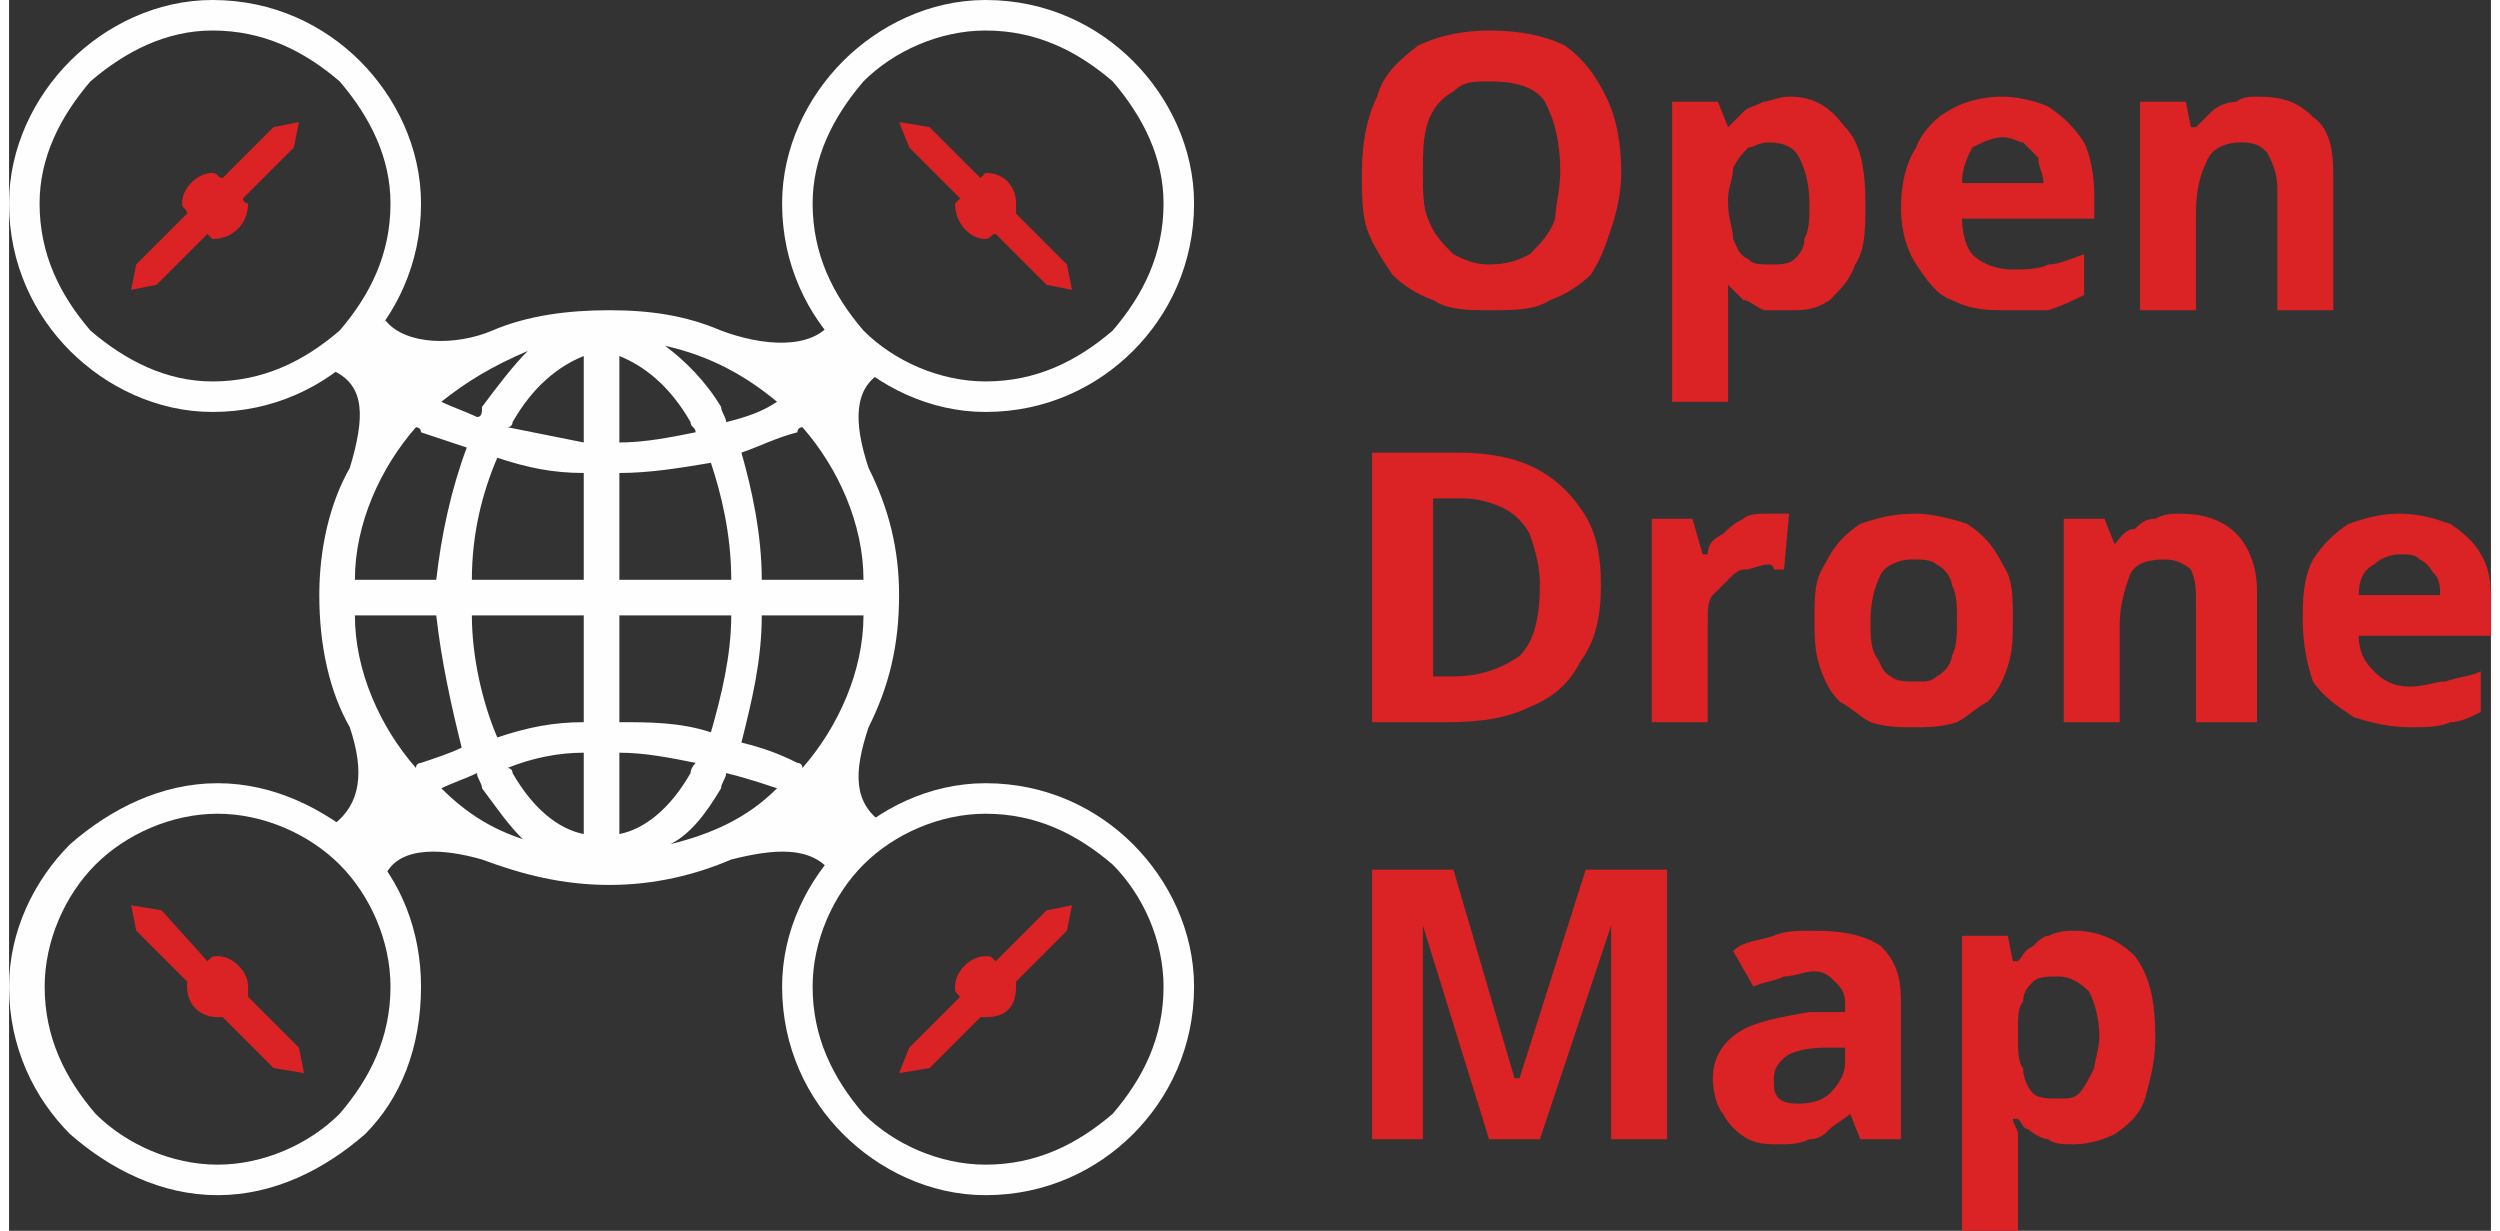 <?xml version="1.0" encoding="UTF-8"?>
<!DOCTYPE svg PUBLIC "-//W3C//DTD SVG 1.0//EN" "http://www.w3.org/TR/2001/REC-SVG-20010904/DTD/svg10.dtd">
<!-- Creator: CorelDRAW 2019 (64-Bit Evaluation Version) -->
<svg xmlns="http://www.w3.org/2000/svg" xml:space="preserve" width="65px" height="32px" version="1.0" style="shape-rendering:geometricPrecision; text-rendering:geometricPrecision; image-rendering:optimizeQuality; fill-rule:evenodd; clip-rule:evenodd"
viewBox="0 0 4.88 2.42"
 xmlns:xlink="http://www.w3.org/1999/xlink">
 <rect x="0" y="0" width="4.88" height="2.42" fill="#333333" stroke="none"/>
 <defs>
  <style type="text/css">
   <![CDATA[
    .fil1 {fill:#DB2224}
    .fil0 {fill:#FEFEFE;fill-rule:nonzero}
    .fil2 {fill:#DB2224;fill-rule:nonzero}
   ]]>
  </style>
 </defs>
 <g id="Layer_x0020_1">
  <g id="_2643794707504">
   <g>
    <path class="fil0" d="M1.18 0.61c0.08,0 0.15,0.01 0.22,0.04 0.08,0.03 0.18,0.04 0.22,-0.02l0.1 0.1c-0.06,0.03 -0.06,0.1 -0.03,0.19 0.04,0.08 0.06,0.16 0.06,0.25 0,0.1 -0.02,0.18 -0.06,0.26 -0.03,0.09 -0.03,0.15 0.03,0.19l-0.1 0.1c-0.04,-0.06 -0.12,-0.05 -0.2,-0.03 -0.07,0.03 -0.15,0.05 -0.24,0.05 -0.09,0 -0.17,-0.02 -0.25,-0.05 -0.07,-0.02 -0.16,-0.03 -0.19,0.03l-0.1 -0.1c0.05,-0.04 0.06,-0.1 0.03,-0.19 -0.04,-0.07 -0.06,-0.16 -0.06,-0.26 0,-0.09 0.02,-0.18 0.06,-0.25 0.03,-0.1 0.03,-0.16 -0.03,-0.19l0.1 -0.1c0.04,0.05 0.14,0.05 0.21,0.02 0.07,-0.03 0.15,-0.04 0.23,-0.04zm0.11 0.07c0.04,0.03 0.08,0.07 0.11,0.12 0,0.01 0.01,0.02 0.01,0.03 0.04,-0.01 0.07,-0.02 0.1,-0.04 -0.06,-0.05 -0.13,-0.09 -0.22,-0.11zm0.15 0.21c0.02,0.07 0.04,0.16 0.04,0.25l0.2 0c0,-0.11 -0.05,-0.22 -0.12,-0.3 0,0 -0.01,0 -0.01,0.01 -0.04,0.01 -0.08,0.03 -0.11,0.04zm0.04 0.32c0,0.09 -0.02,0.17 -0.04,0.25 0.04,0.01 0.07,0.02 0.11,0.04 0,0 0.01,0 0.01,0.01 0.07,-0.08 0.12,-0.19 0.12,-0.3l-0.2 0zm-0.07 0.31c0,0.01 -0.01,0.02 -0.01,0.03 -0.03,0.05 -0.06,0.09 -0.1,0.11 0.08,-0.02 0.15,-0.05 0.21,-0.11 -0.03,-0.01 -0.06,-0.02 -0.1,-0.03zm-0.4 0.13c-0.03,-0.03 -0.05,-0.06 -0.08,-0.1 0,-0.01 -0.01,-0.02 -0.01,-0.03 -0.02,0.01 -0.05,0.02 -0.07,0.03 0.05,0.05 0.1,0.08 0.16,0.1zm-0.12 -0.18c-0.02,-0.08 -0.04,-0.17 -0.05,-0.26l-0.16 0c0,0.11 0.05,0.22 0.12,0.3 0,-0.01 0.01,-0.01 0.01,-0.01 0.03,-0.01 0.06,-0.02 0.08,-0.03zm-0.05 -0.33c0.01,-0.09 0.03,-0.18 0.06,-0.26 -0.03,-0.01 -0.06,-0.02 -0.09,-0.03 0,-0.01 -0.01,-0.01 -0.01,-0.01 -0.07,0.08 -0.12,0.19 -0.12,0.3l0.16 0zm0.08 -0.32c0.01,0 0.01,-0.01 0.01,-0.02 0.03,-0.04 0.06,-0.08 0.09,-0.11 -0.07,0.03 -0.12,0.06 -0.17,0.1 0.02,0.01 0.05,0.02 0.07,0.03zm0.42 0.01c-0.04,-0.07 -0.09,-0.11 -0.14,-0.13l0 0.17c0.05,0 0.1,-0.01 0.15,-0.02 0,-0.01 -0.01,-0.01 -0.01,-0.02zm-0.21 -0.13c-0.05,0.02 -0.1,0.06 -0.14,0.13 0,0.01 -0.01,0.01 -0.01,0.01 0.05,0.01 0.1,0.02 0.15,0.03l0 -0.17zm-0.17 0.2c-0.03,0.07 -0.05,0.15 -0.05,0.24l0.22 0 0 -0.21c-0.06,0 -0.11,-0.01 -0.17,-0.03zm-0.05 0.31c0,0.08 0.02,0.17 0.05,0.24 0.06,-0.02 0.11,-0.03 0.17,-0.03l0 -0.21 -0.22 0zm0.07 0.3c0,0 0.01,0 0.01,0.01 0.04,0.07 0.09,0.11 0.14,0.12l0 -0.16c-0.05,0 -0.1,0.01 -0.15,0.03zm0.22 0.13c0.05,-0.01 0.1,-0.05 0.14,-0.12 0,-0.01 0.01,-0.02 0.01,-0.02 -0.05,-0.01 -0.1,-0.02 -0.15,-0.02l0 0.16zm0.18 -0.2c0.02,-0.07 0.04,-0.15 0.04,-0.23l-0.22 0 0 0.21c0.06,0 0.12,0 0.18,0.02zm0.04 -0.3c0,-0.09 -0.02,-0.17 -0.04,-0.23 -0.06,0.01 -0.12,0.02 -0.18,0.02l0 0.21 0.22 0z"/>
    <path class="fil1" d="M0.47 1.96l0.1 0.1 0.01 0.05 -0.06 -0.01 -0.1 -0.1c0,0 -0.01,0 -0.01,0 -0.03,0 -0.06,-0.02 -0.06,-0.06 0,0 0,-0.01 0,-0.01l-0.1 -0.1 -0.01 -0.05 0.06 0.01 0.09 0.1c0.01,-0.01 0.01,-0.01 0.02,-0.01 0.03,0 0.06,0.03 0.06,0.06 0,0.01 0,0.01 0,0.02z"/>
    <path class="fil0" d="M0.41 1.54c0.11,0 0.21,0.05 0.29,0.12 0.07,0.07 0.11,0.17 0.11,0.28 0,0.12 -0.04,0.22 -0.11,0.29 -0.08,0.07 -0.18,0.12 -0.29,0.12 -0.11,0 -0.21,-0.05 -0.29,-0.12 -0.07,-0.07 -0.12,-0.17 -0.12,-0.29 0,-0.11 0.05,-0.21 0.12,-0.28 0.08,-0.07 0.18,-0.12 0.29,-0.12zm0.24 0.16c-0.06,-0.06 -0.15,-0.1 -0.24,-0.1 -0.09,0 -0.18,0.04 -0.24,0.1 -0.06,0.06 -0.1,0.15 -0.1,0.24 0,0.1 0.04,0.18 0.1,0.25 0.06,0.06 0.15,0.1 0.24,0.1 0.09,0 0.18,-0.04 0.24,-0.1 0.06,-0.07 0.1,-0.15 0.1,-0.25 0,-0.09 -0.04,-0.18 -0.1,-0.24z"/>
    <path class="fil1" d="M1.87 1.96l-0.1 0.1 -0.02 0.05 0.06 -0.01 0.1 -0.1c0,0 0.01,0 0.01,0 0.04,0 0.06,-0.02 0.06,-0.06 0,0 0,-0.01 0,-0.01l0.1 -0.1 0.01 -0.05 -0.05 0.01 -0.1 0.1c-0.01,-0.01 -0.01,-0.01 -0.02,-0.01 -0.03,0 -0.06,0.03 -0.06,0.06 0,0.01 0,0.01 0.01,0.02z"/>
    <path class="fil0" d="M1.92 1.54c-0.11,0 -0.21,0.05 -0.28,0.12 -0.07,0.07 -0.12,0.17 -0.12,0.28 0,0.12 0.05,0.22 0.12,0.29 0.07,0.07 0.17,0.12 0.28,0.12 0.12,0 0.22,-0.05 0.29,-0.12 0.07,-0.07 0.12,-0.17 0.12,-0.29 0,-0.11 -0.05,-0.21 -0.12,-0.28 -0.07,-0.07 -0.17,-0.12 -0.29,-0.12zm-0.24 0.16c0.06,-0.06 0.15,-0.1 0.24,-0.1 0.1,0 0.18,0.04 0.25,0.1 0.06,0.06 0.1,0.15 0.1,0.24 0,0.1 -0.04,0.18 -0.1,0.25 -0.07,0.06 -0.15,0.1 -0.25,0.1 -0.09,0 -0.18,-0.04 -0.24,-0.1 -0.06,-0.07 -0.1,-0.15 -0.1,-0.25 0,-0.09 0.04,-0.18 0.1,-0.24z"/>
    <path class="fil1" d="M0.46 0.39l0.1 -0.1 0.01 -0.05 -0.05 0.01 -0.1 0.1c-0.01,0 -0.01,-0.01 -0.02,-0.01 -0.03,0 -0.06,0.03 -0.06,0.06 0,0.01 0.01,0.01 0.01,0.02l-0.1 0.1 -0.01 0.05 0.05 -0.01 0.1 -0.1c0,0 0.01,0.01 0.01,0.01 0.04,0 0.07,-0.03 0.07,-0.07 0,0 -0.01,0 -0.01,-0.01z"/>
    <path class="fil0" d="M0.4 0.81c0.12,0 0.22,-0.05 0.29,-0.12 0.07,-0.07 0.12,-0.17 0.12,-0.29 0,-0.11 -0.05,-0.21 -0.12,-0.28 -0.07,-0.07 -0.17,-0.12 -0.29,-0.12 -0.11,0 -0.21,0.05 -0.28,0.12 -0.07,0.07 -0.12,0.17 -0.12,0.28 0,0.12 0.05,0.22 0.12,0.29 0.07,0.07 0.17,0.12 0.28,0.12zm0.25 -0.16c-0.07,0.06 -0.15,0.1 -0.25,0.1 -0.09,0 -0.17,-0.04 -0.24,-0.1 -0.06,-0.07 -0.1,-0.15 -0.1,-0.25 0,-0.09 0.04,-0.17 0.1,-0.24 0.07,-0.06 0.15,-0.1 0.24,-0.1 0.1,0 0.18,0.04 0.25,0.1 0.06,0.07 0.1,0.15 0.1,0.24 0,0.1 -0.04,0.18 -0.1,0.25z"/>
    <path class="fil1" d="M1.87 0.39l-0.1 -0.1 -0.02 -0.05 0.06 0.01 0.1 0.1c0,0 0.01,-0.01 0.01,-0.01 0.04,0 0.06,0.03 0.06,0.06 0,0.01 0,0.01 0,0.02l0.1 0.1 0.01 0.05 -0.05 -0.01 -0.1 -0.1c-0.01,0 -0.01,0.01 -0.02,0.01 -0.03,0 -0.06,-0.03 -0.06,-0.07 0,0 0,0 0.01,-0.01z"/>
    <path class="fil0" d="M1.92 0.81c-0.11,0 -0.21,-0.05 -0.28,-0.12 -0.07,-0.07 -0.12,-0.17 -0.12,-0.29 0,-0.11 0.05,-0.21 0.12,-0.28 0.07,-0.07 0.17,-0.12 0.28,-0.12 0.12,0 0.22,0.05 0.29,0.12 0.07,0.07 0.12,0.17 0.12,0.28 0,0.12 -0.05,0.22 -0.12,0.29 -0.07,0.07 -0.17,0.12 -0.29,0.12zm-0.24 -0.16c0.06,0.06 0.15,0.1 0.24,0.1 0.1,0 0.18,-0.04 0.25,-0.1 0.06,-0.07 0.1,-0.15 0.1,-0.25 0,-0.09 -0.04,-0.17 -0.1,-0.24 -0.07,-0.06 -0.15,-0.1 -0.25,-0.1 -0.09,0 -0.18,0.04 -0.24,0.1 -0.06,0.07 -0.1,0.15 -0.1,0.24 0,0.1 0.04,0.18 0.1,0.25z"/>
   </g>
   <path class="fil2" d="M3.17 0.34c0,0.04 -0.01,0.08 -0.02,0.11 -0.01,0.03 -0.02,0.06 -0.04,0.09 -0.02,0.02 -0.05,0.04 -0.08,0.05 -0.03,0.02 -0.07,0.02 -0.12,0.02 -0.04,0 -0.08,0 -0.11,-0.02 -0.03,-0.01 -0.06,-0.03 -0.08,-0.05 -0.02,-0.03 -0.04,-0.06 -0.05,-0.09 -0.01,-0.03 -0.01,-0.07 -0.01,-0.11 0,-0.06 0.01,-0.11 0.03,-0.15 0.01,-0.04 0.04,-0.07 0.08,-0.1 0.04,-0.02 0.09,-0.03 0.14,-0.03 0.06,0 0.11,0.01 0.15,0.03 0.04,0.03 0.06,0.06 0.08,0.1 0.02,0.04 0.03,0.09 0.03,0.15zm-0.39 0c0,0.03 0,0.07 0.01,0.09 0.01,0.03 0.03,0.05 0.05,0.07 0.02,0.01 0.04,0.02 0.07,0.02 0.04,0 0.06,-0.01 0.08,-0.02 0.02,-0.02 0.04,-0.04 0.05,-0.07 0,-0.02 0.01,-0.06 0.01,-0.09 0,-0.06 -0.01,-0.1 -0.03,-0.14 -0.02,-0.03 -0.06,-0.04 -0.11,-0.04 -0.03,0 -0.05,0 -0.07,0.02 -0.02,0.01 -0.04,0.03 -0.05,0.06 -0.01,0.03 -0.01,0.06 -0.01,0.1zm0.72 -0.15c0.05,0 0.08,0.02 0.11,0.06 0.03,0.03 0.04,0.08 0.04,0.15 0,0.05 0,0.09 -0.02,0.12 -0.01,0.03 -0.03,0.05 -0.05,0.07 -0.03,0.02 -0.05,0.02 -0.08,0.02 -0.02,0 -0.04,0 -0.05,0 -0.02,-0.01 -0.03,-0.02 -0.04,-0.02 -0.01,-0.01 -0.02,-0.02 -0.03,-0.03l0 0c0,0.01 0,0.02 0,0.03 0,0.01 0,0.02 0,0.03l0 0.17 -0.11 0 0 -0.59 0.09 0 0.02 0.05 0 0c0.01,-0.01 0.02,-0.02 0.03,-0.03 0.01,-0.01 0.02,-0.01 0.04,-0.02 0.01,0 0.03,-0.01 0.05,-0.01zm-0.04 0.09c-0.02,0 -0.03,0.01 -0.04,0.01 -0.01,0.01 -0.02,0.02 -0.03,0.04 0,0.02 -0.01,0.04 -0.01,0.06l0 0.01c0,0.03 0.01,0.05 0.01,0.07 0.01,0.02 0.01,0.03 0.03,0.04 0.01,0.01 0.02,0.01 0.05,0.01 0.01,0 0.03,0 0.04,-0.01 0.01,-0.01 0.02,-0.02 0.02,-0.04 0.01,-0.02 0.01,-0.04 0.01,-0.07 0,-0.04 -0.01,-0.07 -0.02,-0.09 -0.01,-0.02 -0.03,-0.03 -0.06,-0.03zm0.46 -0.09c0.03,0 0.07,0.01 0.09,0.02 0.03,0.02 0.05,0.04 0.07,0.07 0.01,0.02 0.02,0.06 0.02,0.1l0 0.05 -0.26 0c0,0.03 0.01,0.06 0.02,0.07 0.02,0.02 0.05,0.03 0.08,0.03 0.02,0 0.05,0 0.07,-0.01 0.02,0 0.04,-0.01 0.07,-0.02l0 0.08c-0.02,0.01 -0.04,0.02 -0.07,0.03 -0.02,0 -0.05,0 -0.08,0 -0.04,0 -0.07,0 -0.11,-0.02 -0.03,-0.01 -0.05,-0.04 -0.07,-0.07 -0.02,-0.03 -0.03,-0.07 -0.03,-0.11 0,-0.05 0.01,-0.09 0.03,-0.12 0.01,-0.03 0.04,-0.06 0.06,-0.07 0.03,-0.02 0.07,-0.03 0.11,-0.03zm0 0.08c-0.02,0 -0.04,0.01 -0.06,0.02 -0.01,0.02 -0.02,0.04 -0.02,0.07l0.16 0c0,-0.02 -0.01,-0.03 -0.01,-0.05 -0.01,-0.01 -0.02,-0.02 -0.03,-0.03 -0.01,0 -0.02,-0.01 -0.04,-0.01zm0.5 -0.08c0.05,0 0.08,0.01 0.11,0.04 0.03,0.02 0.04,0.06 0.04,0.11l0 0.27 -0.11 0 0 -0.24c0,-0.03 -0.01,-0.05 -0.02,-0.07 -0.01,-0.01 -0.02,-0.02 -0.05,-0.02 -0.03,0 -0.06,0.01 -0.07,0.04 -0.01,0.02 -0.02,0.05 -0.02,0.1l0 0.19 -0.11 0 0 -0.41 0.09 0 0.01 0.05 0.01 0c0.01,-0.01 0.02,-0.02 0.03,-0.03 0.01,-0.01 0.03,-0.02 0.05,-0.02 0.01,-0.01 0.03,-0.01 0.04,-0.01zm-1.29 0.96c0,0.06 -0.01,0.11 -0.04,0.15 -0.02,0.04 -0.05,0.07 -0.1,0.09 -0.04,0.02 -0.09,0.03 -0.16,0.03l-0.15 0 0 -0.53 0.17 0c0.06,0 0.11,0.01 0.15,0.03 0.04,0.02 0.07,0.05 0.09,0.08 0.03,0.04 0.04,0.09 0.04,0.15zm-0.12 0c0,-0.04 -0.01,-0.07 -0.02,-0.1 -0.01,-0.02 -0.03,-0.04 -0.05,-0.05 -0.02,-0.01 -0.05,-0.02 -0.08,-0.02l-0.06 0 0 0.35 0.04 0c0.06,0 0.1,-0.02 0.13,-0.04 0.03,-0.03 0.04,-0.08 0.04,-0.14zm0.45 -0.14c0,0 0.01,0 0.02,0 0.01,0 0.01,0 0.02,0l-0.01 0.11c-0.01,0 -0.01,0 -0.02,0 0,-0.01 -0.01,-0.01 -0.01,-0.01 -0.02,0 -0.03,0.01 -0.05,0.01 -0.01,0 -0.02,0.01 -0.03,0.02 -0.01,0.01 -0.02,0.02 -0.03,0.03 -0.01,0.01 -0.01,0.03 -0.01,0.05l0 0.2 -0.11 0 0 -0.4 0.08 0 0.02 0.07 0.01 0c0,-0.02 0.01,-0.03 0.03,-0.04 0.01,-0.01 0.02,-0.02 0.04,-0.03 0.01,-0.01 0.03,-0.01 0.05,-0.01zm0.48 0.21c0,0.03 0,0.06 -0.01,0.09 -0.01,0.03 -0.02,0.05 -0.04,0.07 -0.02,0.01 -0.04,0.03 -0.06,0.04 -0.03,0.01 -0.06,0.01 -0.09,0.01 -0.02,0 -0.05,0 -0.08,-0.01 -0.02,-0.01 -0.04,-0.03 -0.06,-0.04 -0.02,-0.02 -0.03,-0.04 -0.04,-0.07 -0.01,-0.03 -0.01,-0.06 -0.01,-0.09 0,-0.05 0,-0.08 0.02,-0.11 0.02,-0.04 0.04,-0.06 0.07,-0.08 0.03,-0.01 0.06,-0.02 0.11,-0.02 0.03,0 0.07,0.01 0.1,0.02 0.03,0.02 0.05,0.04 0.07,0.08 0.02,0.03 0.02,0.06 0.02,0.11zm-0.28 0c0,0.03 0,0.05 0.01,0.07 0.01,0.01 0.01,0.03 0.03,0.04 0.01,0.01 0.03,0.01 0.05,0.01 0.02,0 0.03,0 0.04,-0.01 0.02,-0.01 0.03,-0.03 0.03,-0.04 0.01,-0.02 0.01,-0.04 0.01,-0.07 0,-0.03 0,-0.05 -0.01,-0.07 0,-0.01 -0.01,-0.03 -0.03,-0.04 -0.01,-0.01 -0.03,-0.01 -0.05,-0.01 -0.02,0 -0.05,0.01 -0.06,0.03 -0.01,0.02 -0.02,0.05 -0.02,0.09zm0.61 -0.21c0.04,0 0.08,0.01 0.11,0.04 0.02,0.02 0.04,0.06 0.04,0.11l0 0.26 -0.12 0 0 -0.23c0,-0.03 0,-0.05 -0.01,-0.07 -0.01,-0.01 -0.03,-0.02 -0.05,-0.02 -0.04,0 -0.06,0.01 -0.07,0.03 -0.01,0.03 -0.02,0.06 -0.02,0.1l0 0.19 -0.11 0 0 -0.4 0.08 0 0.02 0.05 0 0c0.01,-0.01 0.02,-0.03 0.04,-0.03 0.01,-0.01 0.02,-0.02 0.04,-0.02 0.02,-0.01 0.03,-0.01 0.05,-0.01zm0.43 0c0.04,0 0.07,0.01 0.1,0.02 0.03,0.02 0.05,0.04 0.06,0.06 0.02,0.03 0.02,0.07 0.02,0.1l0 0.06 -0.26 0c0,0.03 0.01,0.05 0.03,0.07 0.02,0.02 0.04,0.03 0.07,0.03 0.03,0 0.05,-0.01 0.07,-0.01 0.03,-0.01 0.05,-0.01 0.07,-0.02l0 0.08c-0.02,0.01 -0.04,0.02 -0.06,0.02 -0.02,0.01 -0.05,0.01 -0.08,0.01 -0.04,0 -0.08,-0.01 -0.11,-0.02 -0.03,-0.02 -0.06,-0.04 -0.08,-0.07 -0.01,-0.03 -0.02,-0.07 -0.02,-0.12 0,-0.04 0,-0.08 0.02,-0.12 0.02,-0.03 0.04,-0.05 0.07,-0.07 0.03,-0.01 0.06,-0.02 0.1,-0.02zm0 0.08c-0.02,0 -0.04,0.01 -0.05,0.02 -0.02,0.01 -0.03,0.03 -0.03,0.06l0.16 0c0,-0.01 0,-0.03 -0.01,-0.04 -0.01,-0.01 -0.01,-0.02 -0.03,-0.03 -0.01,-0.01 -0.02,-0.01 -0.04,-0.01zm-1.79 1.15l-0.13 -0.42 0 0c0,0.01 0,0.03 0,0.05 0,0.02 0,0.04 0,0.06 0,0.02 0,0.04 0,0.06l0 0.25 -0.1 0 0 -0.53 0.16 0 0.12 0.41 0.01 0 0.13 -0.41 0.16 0 0 0.53 -0.11 0 0 -0.25c0,-0.02 0,-0.04 0,-0.06 0,-0.02 0,-0.04 0,-0.06 0,-0.02 0,-0.04 0,-0.05l0 0 -0.14 0.42 -0.1 0zm0.64 -0.41c0.06,0 0.1,0.01 0.13,0.03 0.03,0.03 0.04,0.06 0.04,0.11l0 0.27 -0.08 0 -0.02 -0.05 0 0c-0.01,0.01 -0.03,0.02 -0.04,0.03 -0.01,0.01 -0.02,0.02 -0.04,0.02 -0.02,0.01 -0.04,0.01 -0.06,0.01 -0.02,0 -0.04,0 -0.06,-0.01 -0.02,-0.01 -0.04,-0.03 -0.05,-0.05 -0.01,-0.01 -0.02,-0.04 -0.02,-0.07 0,-0.04 0.02,-0.07 0.05,-0.09 0.03,-0.02 0.08,-0.03 0.14,-0.04l0.07 0 0 -0.02c0,-0.02 -0.01,-0.03 -0.02,-0.04 -0.01,-0.01 -0.02,-0.02 -0.04,-0.02 -0.02,0 -0.04,0.01 -0.06,0.01 -0.02,0.01 -0.04,0.01 -0.06,0.02l-0.04 -0.07c0.02,-0.02 0.05,-0.02 0.08,-0.03 0.02,-0.01 0.05,-0.01 0.08,-0.01zm0.06 0.23l-0.04 0c-0.04,0 -0.07,0.01 -0.08,0.02 -0.01,0.01 -0.02,0.02 -0.02,0.04 0,0.02 0,0.03 0.01,0.04 0.01,0.01 0.03,0.01 0.04,0.01 0.03,0 0.05,-0.01 0.06,-0.02 0.02,-0.02 0.03,-0.04 0.03,-0.06l0 -0.03zm0.45 -0.23c0.05,0 0.09,0.02 0.12,0.05 0.03,0.04 0.04,0.09 0.04,0.16 0,0.05 -0.01,0.08 -0.02,0.12 -0.01,0.03 -0.03,0.05 -0.06,0.07 -0.02,0.01 -0.05,0.02 -0.08,0.02 -0.02,0 -0.04,0 -0.05,-0.01 -0.01,0 -0.03,-0.01 -0.04,-0.02 -0.01,0 -0.01,-0.01 -0.02,-0.02l-0.01 0c0,0.01 0.01,0.02 0.01,0.03 0,0.01 0,0.02 0,0.03l0 0.16 -0.11 0 0 -0.58 0.09 0 0.01 0.05 0.01 0c0.01,-0.01 0.01,-0.02 0.03,-0.03 0.01,-0.01 0.02,-0.02 0.03,-0.02 0.02,-0.01 0.04,-0.01 0.05,-0.01zm-0.03 0.09c-0.02,0 -0.04,0 -0.05,0.01 -0.01,0.01 -0.02,0.02 -0.02,0.04 -0.01,0.01 -0.01,0.03 -0.01,0.06l0 0.01c0,0.02 0,0.05 0.01,0.06 0,0.02 0.01,0.04 0.02,0.05 0.01,0.01 0.03,0.01 0.05,0.01 0.02,0 0.03,0 0.04,-0.01 0.01,-0.01 0.02,-0.03 0.03,-0.05 0,-0.01 0.01,-0.04 0.01,-0.06 0,-0.04 -0.01,-0.07 -0.02,-0.09 -0.02,-0.02 -0.04,-0.03 -0.06,-0.03z"/>
  </g>
 </g>
</svg>
